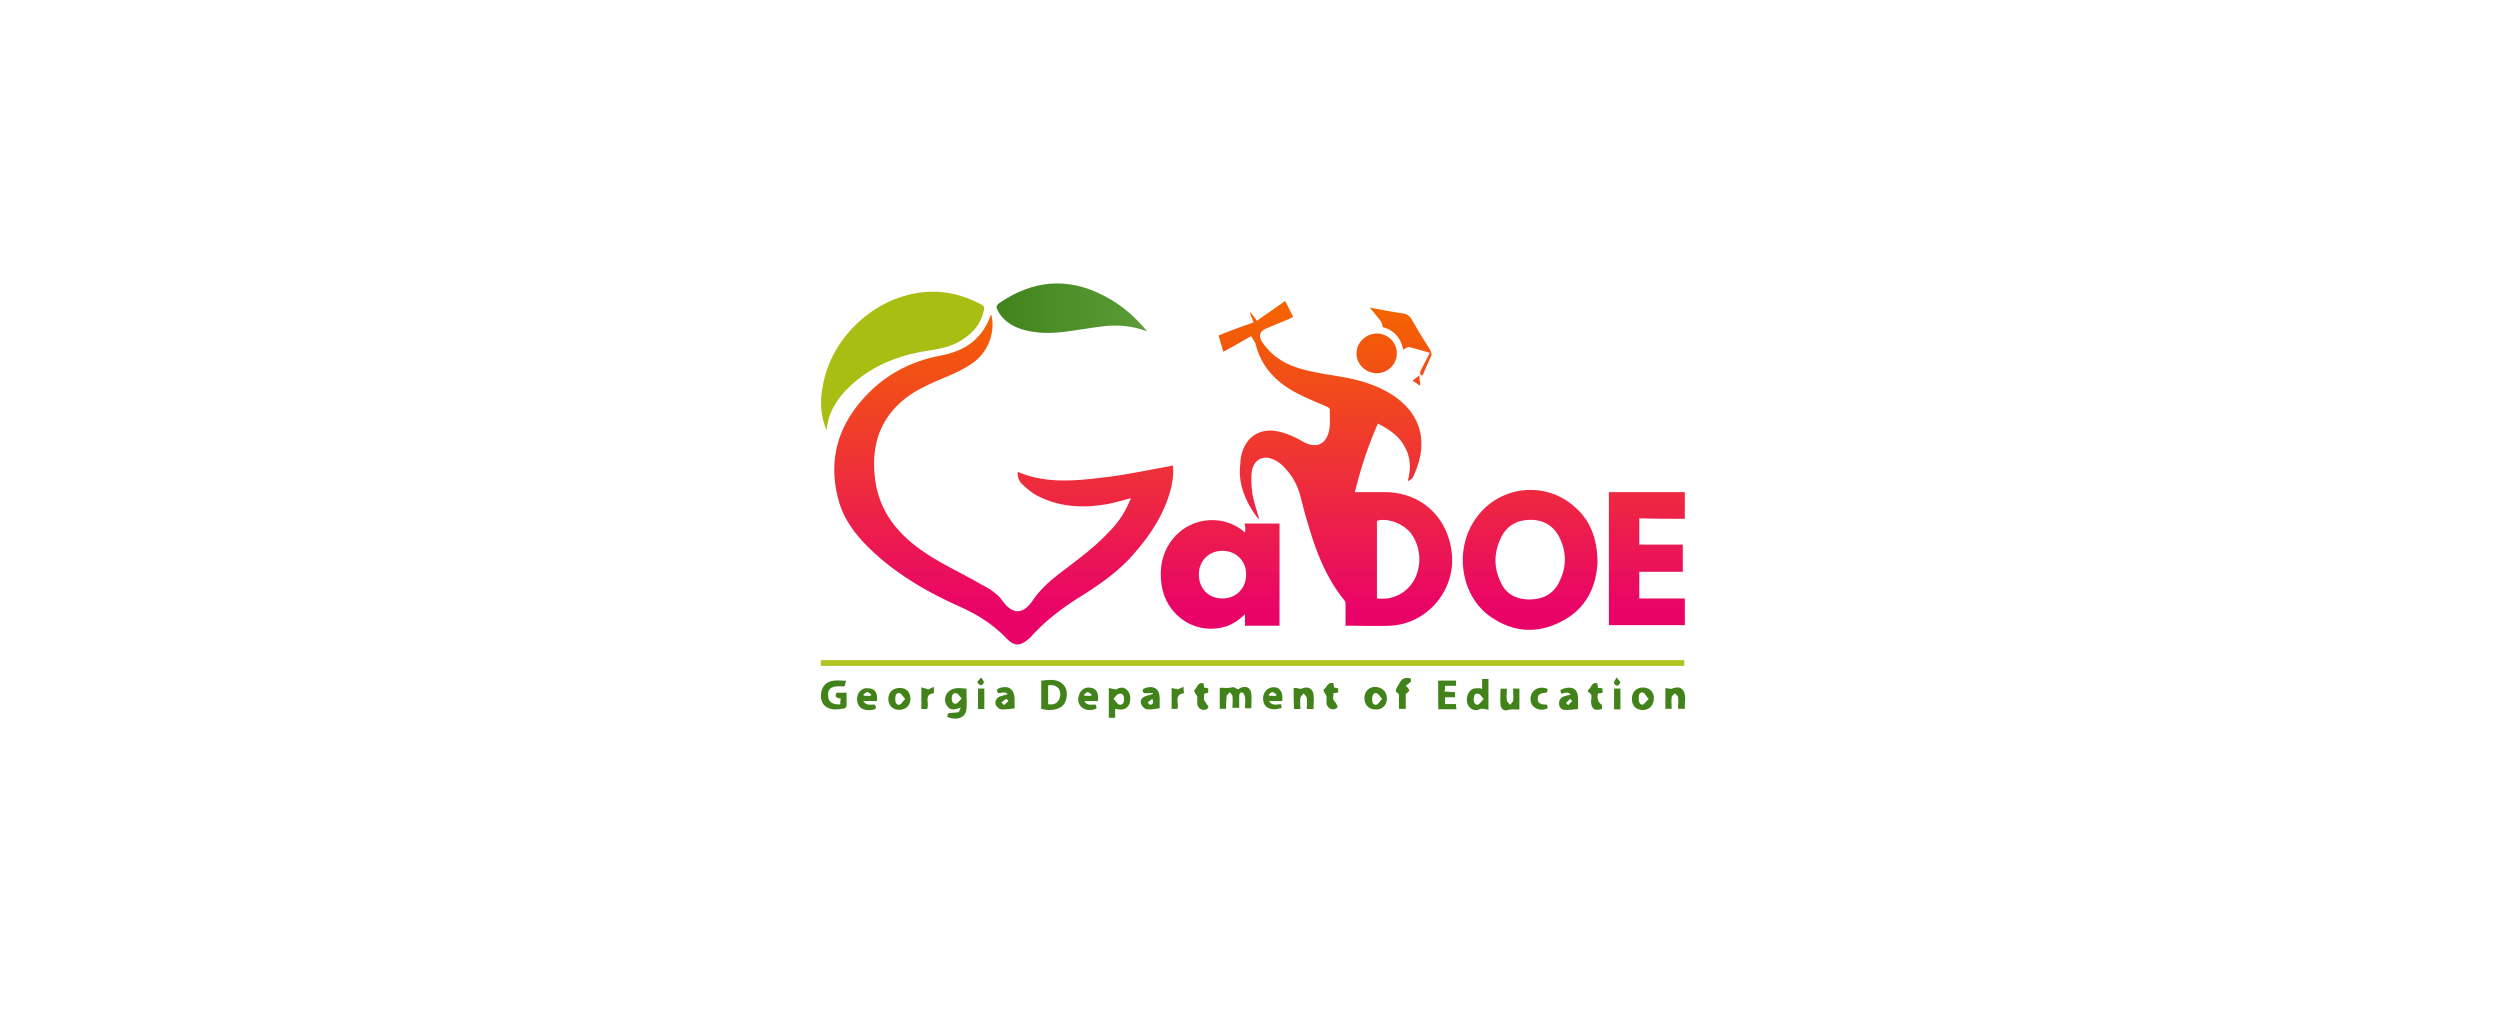 <svg xmlns="http://www.w3.org/2000/svg" xmlns:xlink="http://www.w3.org/1999/xlink" width="344" height="140" fill="none" viewBox="0 0 344 140"><linearGradient id="b" x1="137.151" x2="157.825" y1="42.391" y2="42.391" gradientUnits="userSpaceOnUse"><stop offset=".004" stop-color="#40841b"/><stop offset="1" stop-color="#5d9c38"/></linearGradient><linearGradient id="a"><stop offset=".004" stop-color="#f46300"/><stop offset="1" stop-color="#e90369"/></linearGradient><linearGradient xlink:href="#a" id="c" x1="183.754" x2="183.754" y1="42.651" y2="84.118" gradientUnits="userSpaceOnUse"/><linearGradient xlink:href="#a" id="d" x1="138.104" x2="138.104" y1="42.651" y2="84.118" gradientUnits="userSpaceOnUse"/><linearGradient xlink:href="#a" id="e" x1="210.536" x2="210.536" y1="42.65" y2="84.118" gradientUnits="userSpaceOnUse"/><linearGradient xlink:href="#a" id="f" x1="167.895" x2="167.895" y1="42.651" y2="84.118" gradientUnits="userSpaceOnUse"/><linearGradient xlink:href="#a" id="g" x1="226.606" x2="226.606" y1="42.651" y2="84.118" gradientUnits="userSpaceOnUse"/><linearGradient xlink:href="#a" id="h" x1="189.43" x2="189.43" y1="42.651" y2="84.118" gradientUnits="userSpaceOnUse"/><linearGradient xlink:href="#a" id="i" x1="192.701" x2="192.701" y1="42.65" y2="84.117" gradientUnits="userSpaceOnUse"/><linearGradient xlink:href="#a" id="j" x1="194.906" x2="194.906" y1="42.651" y2="84.118" gradientUnits="userSpaceOnUse"/><path fill="#a8be12" d="M113.736 59.214c-.873-2.022-.932-4.104-.496-6.265 1.15-6.205 6.483-11.518 12.827-12.608 3.172-.575 6.205.079 9 1.586.436.218.357.495.298.872-.496 2.082-1.864 3.45-3.747 4.401-1.586.793-3.311.932-4.976 1.23-3.668.713-6.999 2.16-9.734 4.757-1.725 1.626-2.954 3.588-3.172 6.027z"/><path fill="#b0c422" d="M112.943 91.627v-.793h118.81v.793h-118.81z"/><path fill="url(#b)" d="M157.846 45.593c-1.864-.713-3.886-.931-5.908-.713-1.863.218-3.747.575-5.61.793-1.864.218-3.826.218-5.69-.357-1.447-.436-2.656-1.23-3.39-2.657-.218-.436-.139-.654.218-.931 4.619-3.172 9.437-3.668 14.472-1.012 2.379 1.21 4.243 2.875 5.908 4.877z"/><path fill="#42821a" d="M143.275 93.65c1.15-.08 2.299-.358 3.172.713.495.654.436 1.725 0 2.458-.496.793-1.864 1.09-3.172.714v-3.886zm.951.653V96.9c.575.08 1.15 0 1.448-.575a1.523 1.523 0 0 0 0-1.585c-.377-.437-.873-.516-1.448-.437zm24.484 3.232h-.872V94.72s0-.08.079-.08c.575 0 1.09.08 1.665-.079.218-.079.496.218.793.298 0 0 .139-.08.218-.139.714-.436 1.507-.139 1.586.714.08.654 0 1.288 0 2.022h-.872c0-.496.079-1.011 0-1.507 0-.218-.218-.654-.357-.654-.436-.08-.436.357-.436.654v1.447h-.932c0-.495.08-1.09 0-1.586 0-.218-.297-.436-.357-.575-.138.218-.436.357-.436.575-.079.655-.079 1.23-.079 1.725zm-52.219-2.221v1.805c0 .138-.218.356-.297.356-.436.08-.932.14-1.368.14-1.229-.08-1.863-.794-1.863-1.864 0-1.09.575-1.943 1.724-2.082.496-.08 1.091 0 1.725 0a6.04 6.04 0 0 1-.218.793c-1.725-.139-2.3.218-2.24 1.23 0 .872.575 1.288 1.665 1.228 0-.218 0-.495.079-.793-.575-.079-.931-.218-.575-.793.357-.02.793-.02 1.368-.02zm16.495-.574c0 .932.079 1.863 0 2.815-.08 1.15-1.23 1.665-2.657 1.09.079-.218.079-.357.139-.495.495-.08.932-.08 1.368-.14.139 0 .218-.297.357-.653-.793.297-1.368.436-1.804-.14-.437-.495-.437-1.149-.139-1.724.218-.357.654-.654 1.011-.714.495-.198 1.07-.04 1.725-.04zm-.655 1.368c-.356-.357-.495-.714-.793-.714-.436-.08-.575.357-.575.714s.139.793.575.713c.218 0 .437-.356.793-.713zm71.608-1.308v-1.368h.872v4.242c-.297-.08-.496-.139-.793-.139h-.297c-.575.298-1.091.219-1.507-.218-.436-.436-.496-1.368-.139-1.942.298-.575.793-.714 1.368-.655.139-.06.297.02.496.08zm.218 1.368c-.357-.357-.496-.714-.793-.714-.496-.08-.575.357-.575.793 0 .357.139.793.575.714.297-.14.515-.496.793-.793zm-50.712 1.367v1.23h-.872V94.66c.297.079.574.138 1.011.218.575-.357 1.09-.357 1.506.079.496.436.575 1.447.218 2.082-.356.574-.852.713-1.863.495zm-.218-1.368c.357.357.495.714.793.793.495.08.654-.357.654-.713 0-.437-.139-.873-.575-.794-.377 0-.575.357-.872.714zm44.665-2.519h2.458v.714h-1.506c0 .298 0 .496-.08.793.496 0 .932.08 1.448.08v.713h-1.368v.932h1.506c0 .297 0 .496.08.714h-2.518c-.02-1.348-.02-2.637-.02-3.946zm28.171 4.045c-.932 0-1.507-.575-1.507-1.506 0-.932.575-1.586 1.507-1.586.872 0 1.507.575 1.507 1.447 0 .991-.635 1.645-1.507 1.645zm.793-1.526c-.357-.357-.496-.793-.793-.873-.496-.079-.575.357-.575.793 0 .357.079.873.496.873.218 0 .515-.417.872-.793zm-101.582 0c0 .932-.654 1.506-1.586 1.506-.872 0-1.447-.654-1.447-1.506 0-.932.654-1.507 1.586-1.507.872 0 1.447.575 1.447 1.507zm-.714 0c-.357-.357-.575-.793-.793-.793-.496-.08-.575.436-.575.793 0 .436.079.872.575.793.218 0 .416-.416.793-.793zm107.272 1.368h-.932c0-.575.08-1.09 0-1.586 0-.218-.297-.357-.436-.575-.139.218-.436.357-.436.575-.079.495 0 1.01 0 1.586h-.872V94.66c.297.08.575.08.793.139 1.229-.496 1.863-.08 1.943 1.288-.06.516-.06.952-.06 1.448zm-40.998-1.427c0 .931-.654 1.585-1.586 1.506-.872 0-1.447-.575-1.506-1.507 0-.931.575-1.585 1.506-1.585 1.011.059 1.586.713 1.586 1.585zm-.654.059c-.357-.357-.575-.793-.793-.793-.436-.08-.575.436-.575.793 0 .436.08.872.575.793.218 0 .436-.416.793-.793zm-31.541-.793h-1.229c-.298-.357-.218-.575.218-.713 1.229-.357 1.943.138 1.943 1.506v1.289c-.575.08-1.15.218-1.725.139-.297 0-.654-.357-.793-.655-.218-.436 0-.872.436-1.09.357-.139.714-.218 1.15-.357v-.119zm-.079.793c-.218.14-.437.357-.655.496.139.08.218.297.357.297.377 0 .516-.277.298-.793zm-21.193-.793c-.297-.357-.218-.575.218-.714 1.229-.357 1.943.139 2.022 1.448v1.367c-.654.08-1.229.14-1.804.14-.297 0-.654-.358-.793-.655-.139-.436.079-.872.496-1.09.357-.14.713-.218 1.15-.357-.417-.417-.853-.14-1.289-.14zm1.388 1.09c-.08-.079-.139-.218-.298-.297a4.738 4.738 0 0 0-.654.496l.357.356c.218-.198.377-.337.595-.555zm77.376-.872c-.357-.357-.357-.357-1.289-.139-.079-.139-.079-.297-.139-.496.139-.079.298-.138.496-.218 1.289-.357 1.943.14 1.943 1.448v1.368a12.69 12.69 0 0 1-1.725.138c-.436 0-.793-.218-.872-.713-.079-.437.079-.873.495-1.09.298-.14.714-.219 1.091-.298zm.218.872-.297-.297-.575.575c.138.079.297.297.297.297.198-.218.357-.357.575-.575zm-65.581.496c.08.139.08.298.139.436-.139.298-1.229.436-1.725.14-.654-.298-1.011-1.091-.713-1.865.218-.793.932-1.229 1.725-1.01.713.138 1.011.792.872 1.803h-1.864c.417.714.992.437 1.566.496zm-.634-1.21c0-.079.079-.138.079-.217-.218-.08-.357-.298-.575-.298-.138 0-.297.218-.495.357 0 .08.079.08.079.139.337.02.615.02.912.02zm58.067-1.01h.872v2.814l-.079.08c-.496 0-1.09-.08-1.586.079-.496.139-.932-.218-.932-.793-.079-.714 0-1.447 0-2.16h.872c0 .495-.079 1.09 0 1.585 0 .218.298.436.437.654.138-.218.436-.436.436-.654.039-.595-.02-1.11-.02-1.606zm-30.193-.08c.297 0 .436 0 .654.08.139 0 .357.079.496 0 .793-.357 1.506 0 1.586.872.079.654 0 1.23 0 1.943h-.932c0-.496.079-1.011 0-1.507 0-.218-.298-.436-.436-.654-.139.218-.437.436-.437.654-.079.496 0 1.011 0 1.507h-.872c-.059-.952-.059-1.884-.059-2.895zm-57.353 1.805h-1.864c.436.713 1.09.436 1.586.495.297.436.139.654-.357.714-1.229.218-2.081-.357-2.081-1.447 0-1.011.713-1.666 1.586-1.507.852.02 1.288.654 1.13 1.745zm-.853-.714c0-.08.079-.139.079-.218-.218-.08-.356-.298-.574-.298-.139 0-.357.218-.496.357 0 .08.079.08.079.139.337.02.615.02.912.02zm56.62.713h-1.804c.436.714 1.09.436 1.665.436 0 .14.079.357.079.496-1.011.357-1.863.218-2.299-.357-.357-.495-.357-1.447.079-1.943.357-.495 1.09-.654 1.665-.436.476.298.754.872.615 1.804zm-.853-.713c0-.08.08-.14.08-.219-.218-.079-.357-.297-.575-.297-.139 0-.357.218-.496.357 0 .08.079.08.079.139.337.02.615.02.912.02zm17.862 1.784h-.931v-1.15c-.08-.357.218-.872-.357-1.15-.079 0-.079-.357 0-.495.139-.298.357-.575.495-.873.298-.495.714-.713 1.507-.495v.436c-.297.218-.495.436-.714.495.219.298.437.496.496.714 0 .08-.297.297-.496.496zm-9.952-3.528c0 .218.08.357.08.575.218.079.357.079.575.138v.575c-.218 0-.357.08-.655.08 0 .297-.079.654 0 .872.08.218.298.357.357.575.08.139.218.297.218.357 0 .139-.138.297-.297.357-.575.218-1.15-.14-1.229-.793v-.873c0-.218-.218-.436-.298-.575-.079-.138-.138-.436-.079-.436.476-.277.476-1.05 1.328-.852zm-17.782 1.446c0 .357-.08.654 0 .873.079.218.297.436.356.575.08.138.218.218.218.356 0 .14-.138.298-.297.357-.575.218-1.15-.139-1.229-.793v-.872c0-.218-.218-.436-.297-.575-.08-.139-.139-.436-.08-.436.357-.298.436-1.09 1.229-.932 0 .139.08.357.08.575.138.08.357.08.575.139v.575c-.119.079-.278.079-.555.158zm54.815-.713v.574c-.218.08-.357.08-.575.08-.297.495 0 1.368.496 1.586v.575c-1.011.297-1.447 0-1.507-1.012 0-.436.298-1.01-.357-1.288-.079 0-.079-.297 0-.357.436-.297.436-1.09 1.229-.872 0 .139.08.357.08.654.277-.02.416-.02.634.06zm-7.553.06c0 .138-.079.356-.079.495-1.011.079-1.289.297-1.289.872s.357.793 1.289.793c0 .139.079.357.079.496-.714.356-1.507.218-2.022-.298-.436-.495-.436-1.368-.079-1.863.436-.635 1.229-.853 2.101-.496zm-86.179-.219c.357.08.575.139.932.297.139-.079.436-.218.793-.356v.872c-1.447.138-.575 1.368-.932 2.16h-.793v-2.973zm35.229 2.954h-.793v-2.874c.298.079.575.138.793.138 0 .08 0 .08-.079.14.297-.14.575-.298.932-.437 0 .357 0 .575.079.872-1.507.218-.634 1.448-.932 2.161zm60.089-2.795h.872v2.874h-.872v-2.875zm-87.526 0h.872v2.814h-.872V94.74z"/><path fill="url(#c)" d="M190.537 67.719h-4.104c.793-3.252 1.804-6.344 3.172-9.437 1.507.793 2.875 1.665 3.668 3.172.872 1.507.872 3.093.436 4.758.297-.139.575-.297.714-.575 2.081-4.243 1.506-8.505-2.875-11.32-2.022-1.289-4.183-1.943-6.483-2.379-1.863-.357-3.826-.575-5.689-1.09-2.241-.575-4.243-1.666-5.611-3.668-.654-.932-.495-1.586.575-2.022 1.011-.436 2.082-.872 3.093-1.289.139-.079.297-.138.495-.297-.356-.714-.713-1.447-1.09-2.16-1.289.93-2.597 1.803-3.886 2.735a14.482 14.482 0 0 0-.872-1.15l-.079.08c.139.436.357.872.495 1.288-1.665.575-3.251 1.15-4.817 1.804.218.793.436 1.507.654 2.24a218.106 218.106 0 0 0 3.826-2.16c.139.217.218.356.298.495.079.139.218.357.297.496.714 3.033 2.597 5.114 5.254 6.621 1.447.793 2.874 1.368 4.401 2.022.357.139.654.298.575.714 0 .932.079 1.943-.139 2.815-.496 1.864-1.864 2.3-3.529 1.368-1.011-.575-2.081-1.09-3.251-1.368-2.597-.654-4.679.654-5.254 3.251a5.094 5.094 0 0 0-.138 1.15c-.357 2.657.654 5.115 2.24 7.276.079.139.218.218.357.357-.357-1.23-.714-2.3-.932-3.45-.139-1.09-.218-2.16-.079-3.172.297-1.665 1.665-2.3 3.172-1.506.574.297 1.09.713 1.506 1.229.932 1.01 1.586 2.24 1.943 3.529s.654 2.656 1.09 3.965c1.091 3.826 2.518 7.493 5.036 10.586.139.139.139.436.139.654v2.815c2.081 0 4.183.08 6.205 0 5.253-.297 9.159-5.194 8.366-10.368-.674-4.778-4.342-8.01-9.179-8.01zm4.044 12.093c-1.011 1.804-2.954 2.815-5.115 2.518V71.664c1.448-.436 3.609.357 4.679 1.725 1.368 1.823 1.527 4.42.436 6.423z"/><path fill="url(#d)" d="M161.375 64.051c-.139 0-.218 0-.298.08-2.874.495-5.828 1.15-8.723 1.506-4.103.496-8.286 1.011-12.311-.713a2.09 2.09 0 0 0 .714 1.804c.654.575 1.288 1.15 2.022 1.506 3.093 1.586 6.403 1.725 9.793 1.09a42.599 42.599 0 0 0 3.034-.792c-.08.297-.218.495-.298.714-.654 1.506-1.586 2.815-2.736 3.965-1.724 1.863-3.826 3.449-5.828 4.976-1.725 1.288-3.39 2.597-4.619 4.4-1.368 2.023-2.815 2.023-4.243 0-.357-.495-.872-.931-1.368-1.288-.575-.436-1.229-.714-1.863-1.09-2.379-1.368-4.897-2.518-7.197-4.045-4.044-2.656-6.839-6.126-7.137-11.24-.297-4.104 1.012-7.573 4.322-10.15 1.586-1.23 3.45-2.023 5.333-2.816 1.368-.575 2.657-1.15 3.886-2.022 2.161-1.507 3.172-4.401 2.518-6.7-.218.574-.437 1.15-.793 1.724-1.368 2.38-3.529 3.45-6.126 3.965-4.243.793-7.851 2.736-10.725 5.987-3.529 3.965-4.758 8.564-3.391 13.759.793 3.092 2.816 5.471 5.195 7.632 3.449 3.093 7.414 5.333 11.597 7.197 2.379 1.09 4.461 2.378 6.265 4.242 1.15 1.23 1.943 1.23 3.251.08.139-.08.218-.219.297-.298 2.082-2.3 4.54-4.104 7.137-5.69 2.597-1.665 5.036-3.39 7.058-5.769 2.3-2.656 4.183-5.55 5.035-9.08.199-.931.337-1.942.199-2.934z"/><path fill="url(#e)" d="M216.488 69.582c-3.965-3.39-10.012-2.736-13.184 1.447-3.311 4.243-2.458 10.884 1.804 13.838 3.093 2.16 6.404 2.379 9.734.654 3.39-1.725 4.818-4.758 4.976-8.148-.02-3.31-1.031-5.908-3.33-7.791zm-2.022 10.666c-.873 1.586-2.241 2.24-4.045 2.24-1.724 0-3.172-.714-3.885-2.3-1.011-2.022-1.011-4.103 0-6.205.793-1.665 2.24-2.458 4.044-2.458 1.863 0 3.251.872 4.044 2.517.991 2.043.932 4.124-.158 6.206z"/><path fill="url(#f)" d="M171.307 73.27c-.139-.139-.297-.218-.357-.297-2.954-2.3-7.355-1.725-9.655 1.288-1.447 1.864-1.804 4.044-1.447 6.344.654 3.965 4.322 6.562 8.148 5.77 1.229-.219 2.3-.873 3.311-1.864v1.586h4.758V72.04h-4.818c.139.436.139.793.06 1.229zm-3.093 9.08c-1.943 0-3.251-1.368-3.251-3.311 0-1.864 1.368-3.251 3.251-3.251 1.884 0 3.311 1.447 3.252 3.31-.02 1.884-1.388 3.252-3.252 3.252z"/><path fill="url(#g)" d="M231.832 71.386V67.72h-10.448v18.298h10.448V82.35h-6.265v-3.668h5.988v-3.747h-5.988v-3.608c2.082.06 4.104.06 6.265.06z"/><path fill="url(#h)" d="M189.387 51.363c1.586 0 2.815-1.229 2.815-2.736s-1.229-2.735-2.736-2.735c-1.506 0-2.815 1.229-2.815 2.735s1.229 2.657 2.736 2.736z"/><path fill="url(#i)" d="M190.259 45.018c1.507.357 2.518 1.507 2.816 3.093.297-.139.574-.357.793-.357.931.218 1.863.496 2.874.793-.436.873-.872 1.666-1.288 2.518-.08.139 0 .357 0 .575h.297c.357-.793.714-1.665 1.09-2.458.218-.357.139-.655-.079-1.09a95.922 95.922 0 0 1-2.458-4.045c-.298-.575-.714-.872-1.368-.932-1.447-.218-2.875-.495-4.461-.793.575.714 1.091 1.289 1.507 1.864.139.178.198.476.277.832z"/><path fill="url(#j)" d="M194.363 52.375c.357.218.654.436.932.654.079-.08.139-.08.139-.139-.08-.357-.08-.713-.139-1.229-.357.278-.575.417-.932.714z"/><path fill="#42821a" d="M135.008 93.213c.218.357.436.575.357.714 0 .138-.298.436-.437.356-.218-.079-.436-.297-.436-.436 0-.119.298-.337.516-.634zm87.447 0c.218.357.496.496.496.714 0 .138-.298.436-.437.436-.138 0-.436-.218-.436-.436.02-.199.179-.337.377-.714z"/></svg>